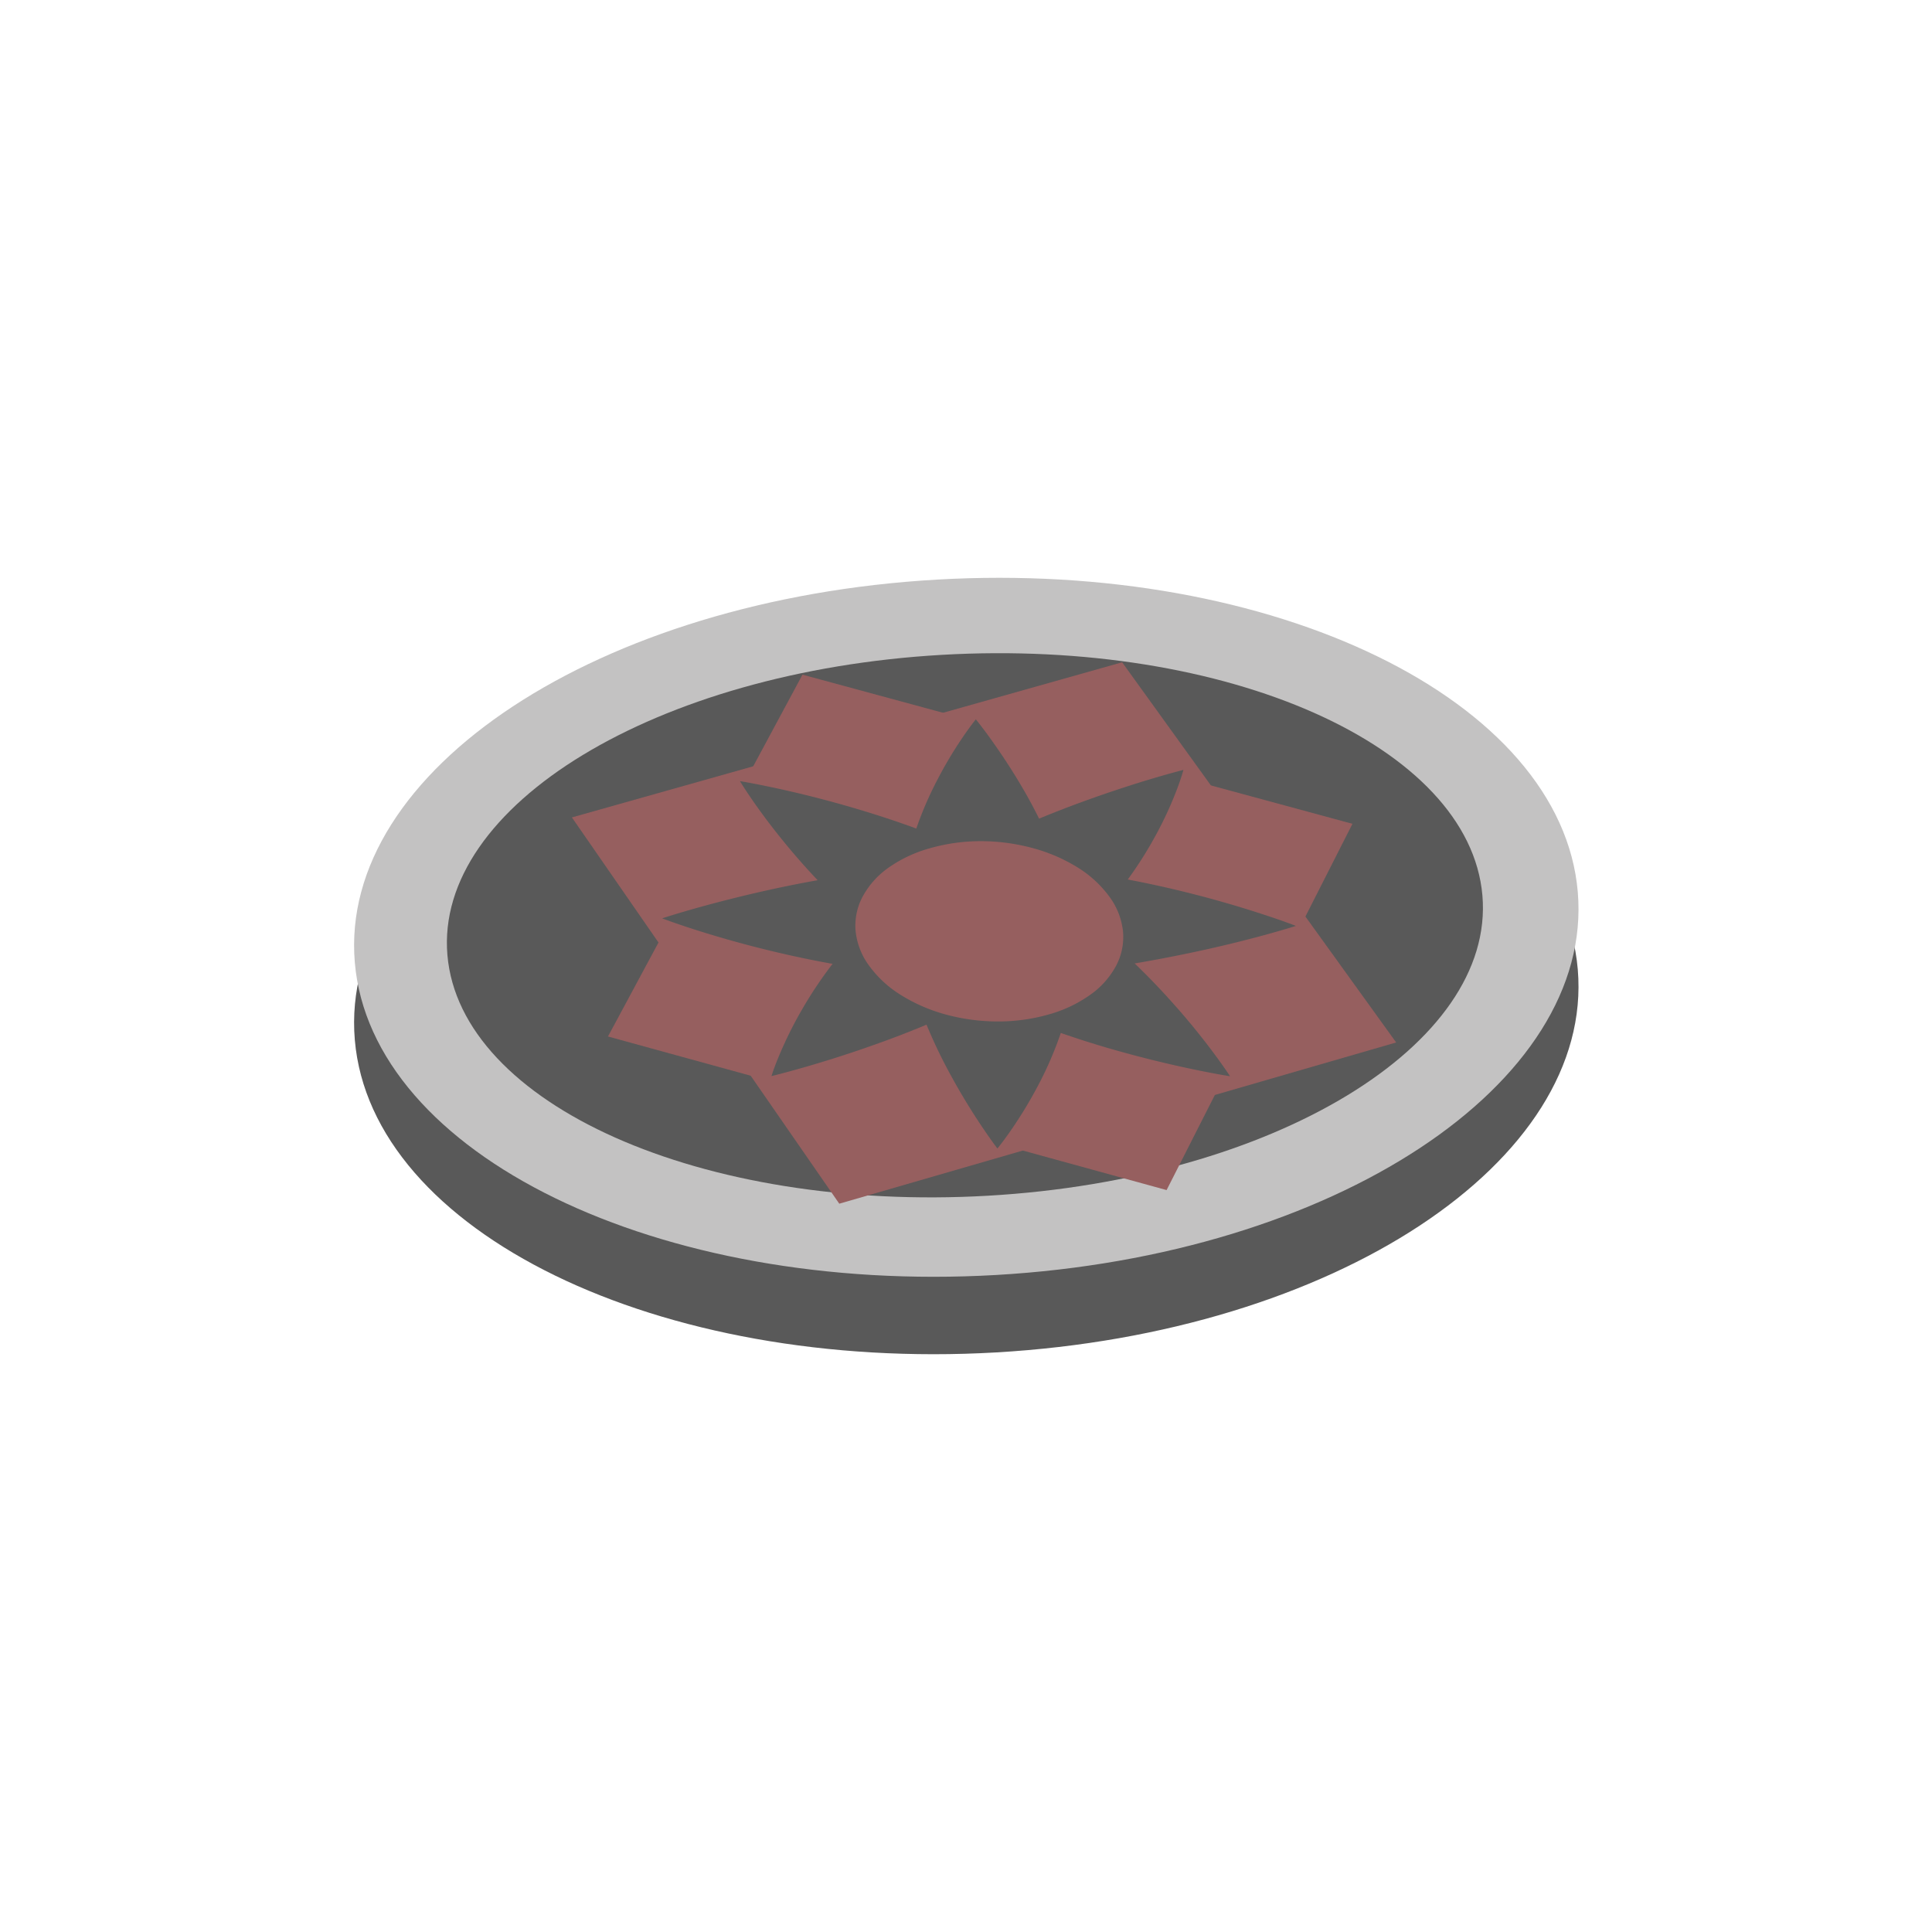 <svg xmlns="http://www.w3.org/2000/svg" xmlns:xlink="http://www.w3.org/1999/xlink" width="64" height="64" viewBox="0 0 64 64">
  <defs>
    <clipPath id="clip-LargeRoundabout08">
      <rect width="64" height="64"/>
    </clipPath>
  </defs>
  <g id="LargeRoundabout08" clip-path="url(#clip-LargeRoundabout08)">
    <path id="Path_1137" data-name="Path 1137" d="M20.148.072C31.348.211,40.507,5.5,40.6,11.877S31.7,23.318,20.5,23.178.139,17.753.042,11.372,8.947-.068,20.148.072Z" transform="matrix(0.998, -0.07, 0.07, 0.998, 10.916, 23.104)" fill="#595959"/>
    <path id="Path_1136" data-name="Path 1136" d="M20.148.072C31.348.211,40.507,5.5,40.6,11.877S31.7,23.318,20.5,23.178.139,17.753.042,11.372,8.947-.068,20.148.072Z" transform="matrix(0.998, -0.07, 0.07, 0.998, 10.916, 20.539)" fill="#c3c2c2"/>
    <path id="Path_1138" data-name="Path 1138" d="M17.057.061c9.477.118,17.221,4.237,17.3,9.2s-7.547,8.89-17.025,8.772S.108,13.8.033,8.833,7.58-.057,17.057.061Z" transform="matrix(0.998, -0.07, 0.07, 0.998, 14.17, 22.826)" fill="#595959"/>
    <g id="Group_2753" data-name="Group 2753" transform="translate(18.945 21.939)">
      <path id="Rectangle_4573" data-name="Rectangle 4573" d="M0,5.139,18.227,0l9.078,12.594L8.857,17.935Z" transform="translate(0 0)" fill="#965f5f"/>
      <path id="Rectangle_4574" data-name="Rectangle 4574" d="M6.443,0,24.662,4.941,18.505,17.074,0,11.986Z" transform="translate(1.195 0.41)" fill="#965f5f"/>
      <path id="Path_3905" data-name="Path 3905" d="M.024,2.18s.148.248.433.659.708.984,1.257,1.635a22.009,22.009,0,0,0,2.02,2.1,17.712,17.712,0,0,0,2.72,2.044A20.866,20.866,0,0,0,9.7,10.175a32.732,32.732,0,0,0,3.181,1.033c.972.264,1.817.451,2.418.572s.96.176.96.176-.162-.252-.469-.669-.757-1-1.335-1.651a23.976,23.976,0,0,0-2.094-2.1A18.768,18.768,0,0,0,9.616,5.5,21.373,21.373,0,0,0,6.407,3.955C5.319,3.53,4.246,3.192,3.3,2.928S1.536,2.478.954,2.357.024,2.18.024,2.18Z" transform="translate(5.543 1.757)" fill="#595959"/>
      <path id="Path_3906" data-name="Path 3906" d="M7.727.007s.193.234.485.641S8.9,1.635,9.3,2.325A15.873,15.873,0,0,1,10.421,4.67a9.051,9.051,0,0,1,.6,2.643A7.893,7.893,0,0,1,10.7,9.892,11.829,11.829,0,0,1,9.808,12.1a14.282,14.282,0,0,1-.934,1.543c-.258.371-.432.58-.432.58s-.19-.245-.477-.67-.671-1.026-1.059-1.739a16.681,16.681,0,0,1-1.086-2.4,9.456,9.456,0,0,1-.565-2.665,8.06,8.06,0,0,1,.319-2.552,11.66,11.66,0,0,1,.859-2.15A13.719,13.719,0,0,1,7.32.56C7.563.206,7.727.007,7.727.007Z" transform="translate(5.654 1.883)" fill="#595959"/>
      <path id="Path_3907" data-name="Path 3907" d="M3.632,10.148s.368-.088.974-.26S6.054,9.46,7,9.124a31.881,31.881,0,0,0,3.035-1.242,17.353,17.353,0,0,0,2.888-1.692,11.886,11.886,0,0,0,2.118-2.042,13,13,0,0,0,1.337-2.008,12.416,12.416,0,0,0,.7-1.528c.142-.38.2-.607.2-.607s-.357.09-.945.263S14.929.7,14,1.037s-1.963.752-2.979,1.241a18.016,18.016,0,0,0-2.87,1.684A12.525,12.525,0,0,0,6.005,5.994,13.779,13.779,0,0,0,4.611,8a13.165,13.165,0,0,0-.753,1.536C3.7,9.919,3.632,10.148,3.632,10.148Z" transform="translate(2.979 3.56)" fill="#595959"/>
      <path id="Path_3908" data-name="Path 3908" d="M.011,4.923s.346-.116.947-.288,1.455-.4,2.473-.628,2.2-.451,3.45-.614a27.7,27.7,0,0,1,3.885-.251,26.2,26.2,0,0,1,3.805.343c1.2.193,2.32.445,3.273.695s1.743.5,2.295.684.866.309.866.309-.345.111-.944.276-1.454.385-2.473.6-2.2.435-3.464.594a28.92,28.92,0,0,1-3.909.243A27.044,27.044,0,0,1,6.4,6.555c-1.2-.187-2.316-.431-3.262-.673S1.408,5.4.864,5.221.011,4.923.011,4.923Z" transform="translate(2.979 3.56)" fill="#595959"/>
      <path id="Ellipse_938" data-name="Ellipse 938" d="M3.981,1.127A6.1,6.1,0,0,1,5.679.9a6.576,6.576,0,0,1,1.677.228,5.534,5.534,0,0,1,1.47.629,3.725,3.725,0,0,1,1.073.98A2.352,2.352,0,0,1,10.352,3.9a2.04,2.04,0,0,1-.227,1.122,2.791,2.791,0,0,1-.845.957,4.416,4.416,0,0,1-1.4.664,6.087,6.087,0,0,1-1.71.229A6.574,6.574,0,0,1,4.48,6.642,5.518,5.518,0,0,1,3,6a3.7,3.7,0,0,1-1.07-.989,2.335,2.335,0,0,1-.44-1.165,2.045,2.045,0,0,1,.241-1.119,2.814,2.814,0,0,1,.852-.949A4.441,4.441,0,0,1,3.981,1.127Z" transform="translate(7.905 5.026)" fill="#965f5f"/>
    </g>
  </g>
</svg>
